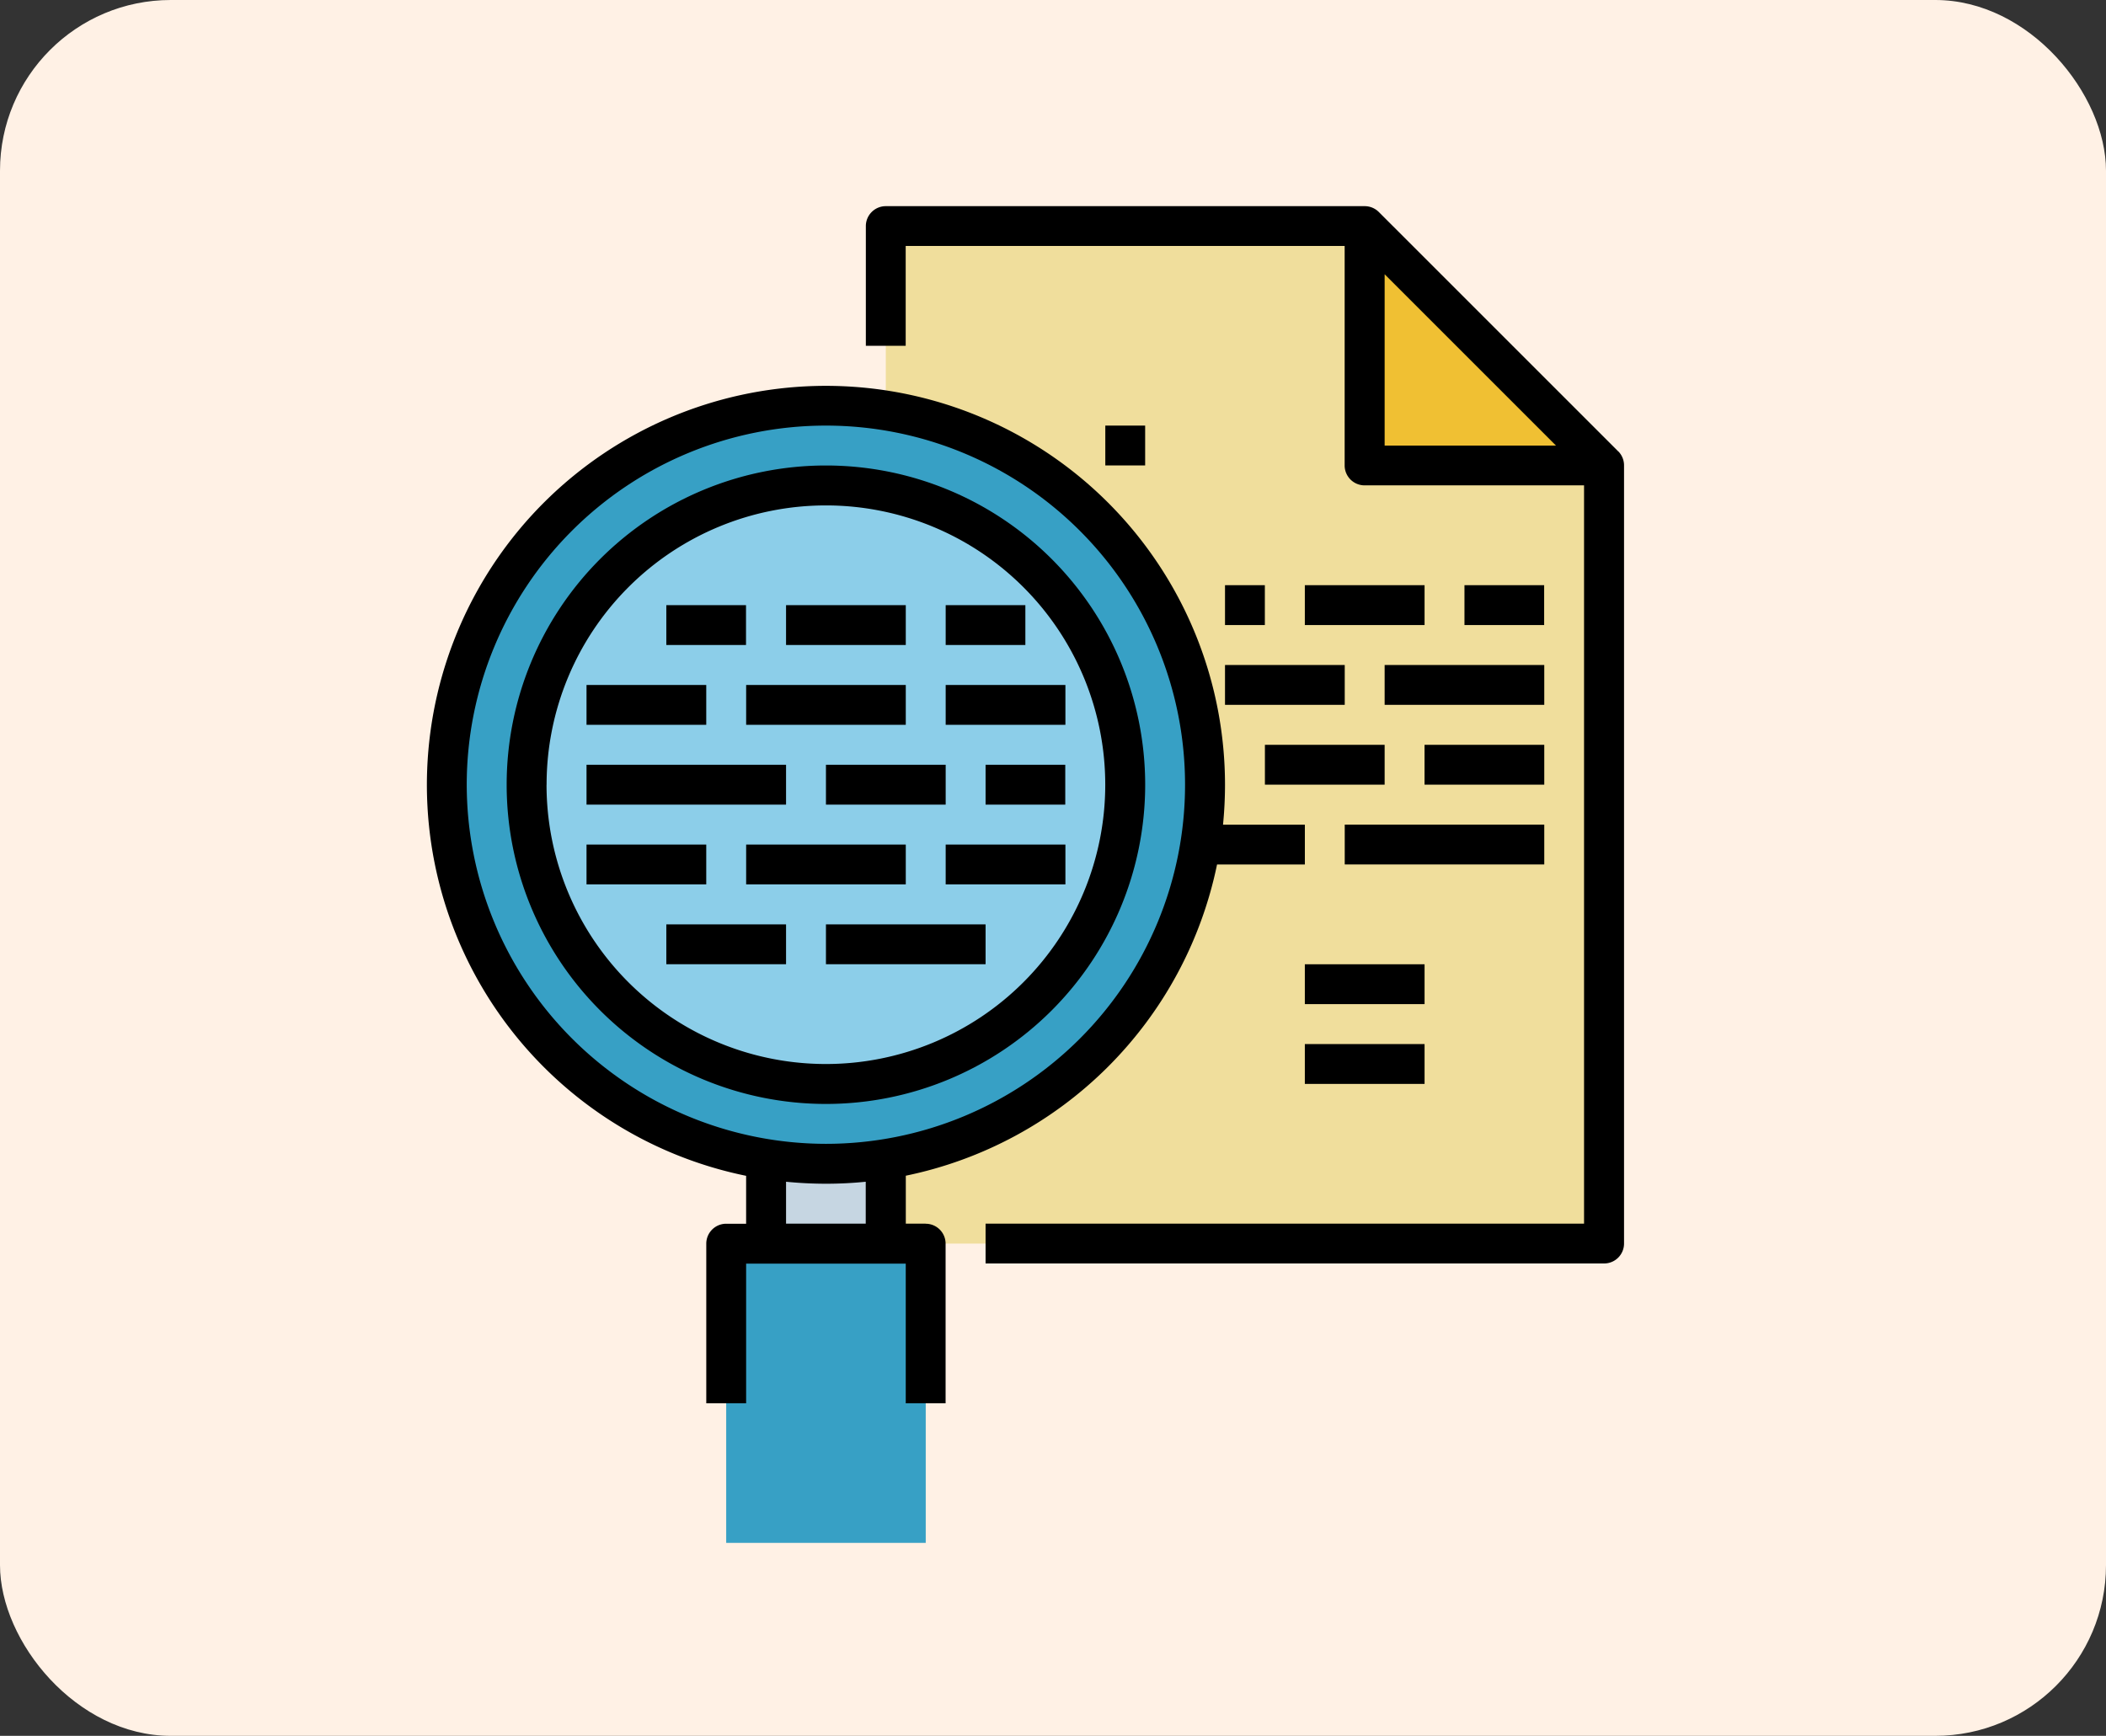 <svg xmlns="http://www.w3.org/2000/svg" width="74" height="61" viewBox="0 0 74 61">
  <rect x="0" y="0" width="74" height="61" fill="#333333" stroke="none"/>
  <g id="Grupo_1070548" data-name="Grupo 1070548" transform="translate(-946 -1335.701)">
    <g id="Grupo_1070547" data-name="Grupo 1070547">
      <g id="Grupo_1070058" data-name="Grupo 1070058" transform="translate(755 -52.5)">
        <g id="Grupo_1070028" data-name="Grupo 1070028" transform="translate(0 -511)">
          <rect id="Rectángulo_36213" data-name="Rectángulo 36213" width="74" height="61" rx="6" transform="translate(191 1899.201)" fill="#fff1e5"/>
        </g>
        <g id="Fill_out_line" data-name="Fill out line" transform="translate(190 1379.445)">
          <path id="Trazado_773723" data-name="Trazado 773723" d="M225.24,32.413,216.827,24H200V59.756h25.24Z" transform="translate(-167.875 -7.299)" fill="#f0de9c"/>
          <path id="Trazado_773724" data-name="Trazado 773724" d="M392,24v8.413h8.413Z" transform="translate(-343.048 -7.299)" fill="#f0c033"/>
          <path id="Trazado_773725" data-name="Trazado 773725" d="M152,384h4.207v4.207H152Z" transform="translate(-124.081 -335.749)" fill="#c6d6e2"/>
          <circle id="Elipse_8321" data-name="Elipse 8321" cx="13.429" cy="13.429" r="13.429" transform="translate(16.814 23.095)" fill="#37a0c5"/>
          <path id="Trazado_773726" data-name="Trazado 773726" d="M136,432h7.011v10.517H136Z" transform="translate(-109.483 -379.542)" fill="#37a0c5"/>
          <circle id="Elipse_8322" data-name="Elipse 8322" cx="10.58" cy="10.58" r="10.58" transform="translate(19.255 25.536)" fill="#8ccee9"/>
          <path id="Trazado_773727" data-name="Trazado 773727" d="M218.437,24.619l-8.413-8.413a.7.7,0,0,0-.5-.205H192.7a.7.7,0,0,0-.7.7v4.207h1.4V17.4h15.424v7.712a.7.7,0,0,0,.7.7h7.712V51.756H196.207v1.4h21.734a.7.7,0,0,0,.7-.7V25.114a.7.7,0,0,0-.205-.5Zm-8.208-6.225,6.02,6.02h-6.02Z" transform="translate(-160.576)"/>
          <path id="Trazado_773728" data-name="Trazado 773728" d="M288,104h1.4v1.4H288Z" transform="translate(-248.162 -80.288)"/>
          <path id="Trazado_773729" data-name="Trazado 773729" d="M336,168h1.4v1.4H336Z" transform="translate(-291.956 -138.679)"/>
          <path id="Trazado_773730" data-name="Trazado 773730" d="M368,168h4.207v1.4H368Z" transform="translate(-321.151 -138.679)"/>
          <path id="Trazado_773731" data-name="Trazado 773731" d="M432,168h2.8v1.4H432Z" transform="translate(-379.542 -138.679)"/>
          <path id="Trazado_773732" data-name="Trazado 773732" d="M336,200h4.207v1.4H336Z" transform="translate(-291.956 -167.875)"/>
          <path id="Trazado_773733" data-name="Trazado 773733" d="M400,200h5.609v1.4H400Z" transform="translate(-350.347 -167.875)"/>
          <path id="Trazado_773734" data-name="Trazado 773734" d="M352,232h4.207v1.4H352Z" transform="translate(-306.554 -197.07)"/>
          <path id="Trazado_773735" data-name="Trazado 773735" d="M416,232h4.207v1.4H416Z" transform="translate(-364.945 -197.07)"/>
          <path id="Trazado_773736" data-name="Trazado 773736" d="M384,264h7.011v1.4H384Z" transform="translate(-335.749 -226.266)"/>
          <path id="Trazado_773737" data-name="Trazado 773737" d="M368,320h4.207v1.4H368Z" transform="translate(-321.151 -277.358)"/>
          <path id="Trazado_773738" data-name="Trazado 773738" d="M368,352h4.207v1.4H368Z" transform="translate(-321.151 -306.554)"/>
          <path id="Trazado_773739" data-name="Trazado 773739" d="M33.528,117.446h-.7v-1.684a14.064,14.064,0,0,0,10.936-10.936h3.086v-1.4H43.974q.069-.692.07-1.4a14.022,14.022,0,1,0-16.827,13.74v1.684h-.7a.7.7,0,0,0-.7.7v5.609h1.4v-4.908h5.609v4.908h1.4v-5.609a.7.7,0,0,0-.7-.7ZM17.4,102.022a12.62,12.62,0,1,1,12.62,12.62A12.634,12.634,0,0,1,17.4,102.022ZM28.62,115.974q.692.069,1.4.07a13.952,13.952,0,0,0,1.4-.07v1.472h-2.8Z" transform="translate(0 -65.69)"/>
          <path id="Trazado_773740" data-name="Trazado 773740" d="M70.435,131.218a11.218,11.218,0,1,0-11.218,11.218A11.218,11.218,0,0,0,70.435,131.218Zm-21.033,0a9.815,9.815,0,1,1,9.815,9.815A9.816,9.816,0,0,1,49.4,131.218Z" transform="translate(-29.196 -94.886)"/>
          <path id="Trazado_773741" data-name="Trazado 773741" d="M112,176h2.8v1.4H112Z" transform="translate(-87.587 -145.978)"/>
          <path id="Trazado_773742" data-name="Trazado 773742" d="M160,176h4.207v1.4H160Z" transform="translate(-131.38 -145.978)"/>
          <path id="Trazado_773743" data-name="Trazado 773743" d="M224,176h2.8v1.4H224Z" transform="translate(-189.771 -145.978)"/>
          <path id="Trazado_773744" data-name="Trazado 773744" d="M80,208h4.207v1.4H80Z" transform="translate(-58.391 -175.173)"/>
          <path id="Trazado_773745" data-name="Trazado 773745" d="M144,208h5.609v1.4H144Z" transform="translate(-116.782 -175.173)"/>
          <path id="Trazado_773746" data-name="Trazado 773746" d="M224,208h4.207v1.4H224Z" transform="translate(-189.771 -175.173)"/>
          <path id="Trazado_773747" data-name="Trazado 773747" d="M80,240h7.011v1.4H80Z" transform="translate(-58.391 -204.369)"/>
          <path id="Trazado_773748" data-name="Trazado 773748" d="M176,240h4.207v1.4H176Z" transform="translate(-145.978 -204.369)"/>
          <path id="Trazado_773749" data-name="Trazado 773749" d="M240,240h2.8v1.4H240Z" transform="translate(-204.369 -204.369)"/>
          <path id="Trazado_773750" data-name="Trazado 773750" d="M80,272h4.207v1.4H80Z" transform="translate(-58.391 -233.565)"/>
          <path id="Trazado_773751" data-name="Trazado 773751" d="M144,272h5.609v1.4H144Z" transform="translate(-116.782 -233.565)"/>
          <path id="Trazado_773752" data-name="Trazado 773752" d="M224,272h4.207v1.4H224Z" transform="translate(-189.771 -233.565)"/>
          <path id="Trazado_773753" data-name="Trazado 773753" d="M112,304h4.207v1.4H112Z" transform="translate(-87.587 -262.76)"/>
          <path id="Trazado_773754" data-name="Trazado 773754" d="M176,304h5.609v1.4H176Z" transform="translate(-145.978 -262.76)"/>
        </g>
      </g>
    </g>
  </g>
</svg>
